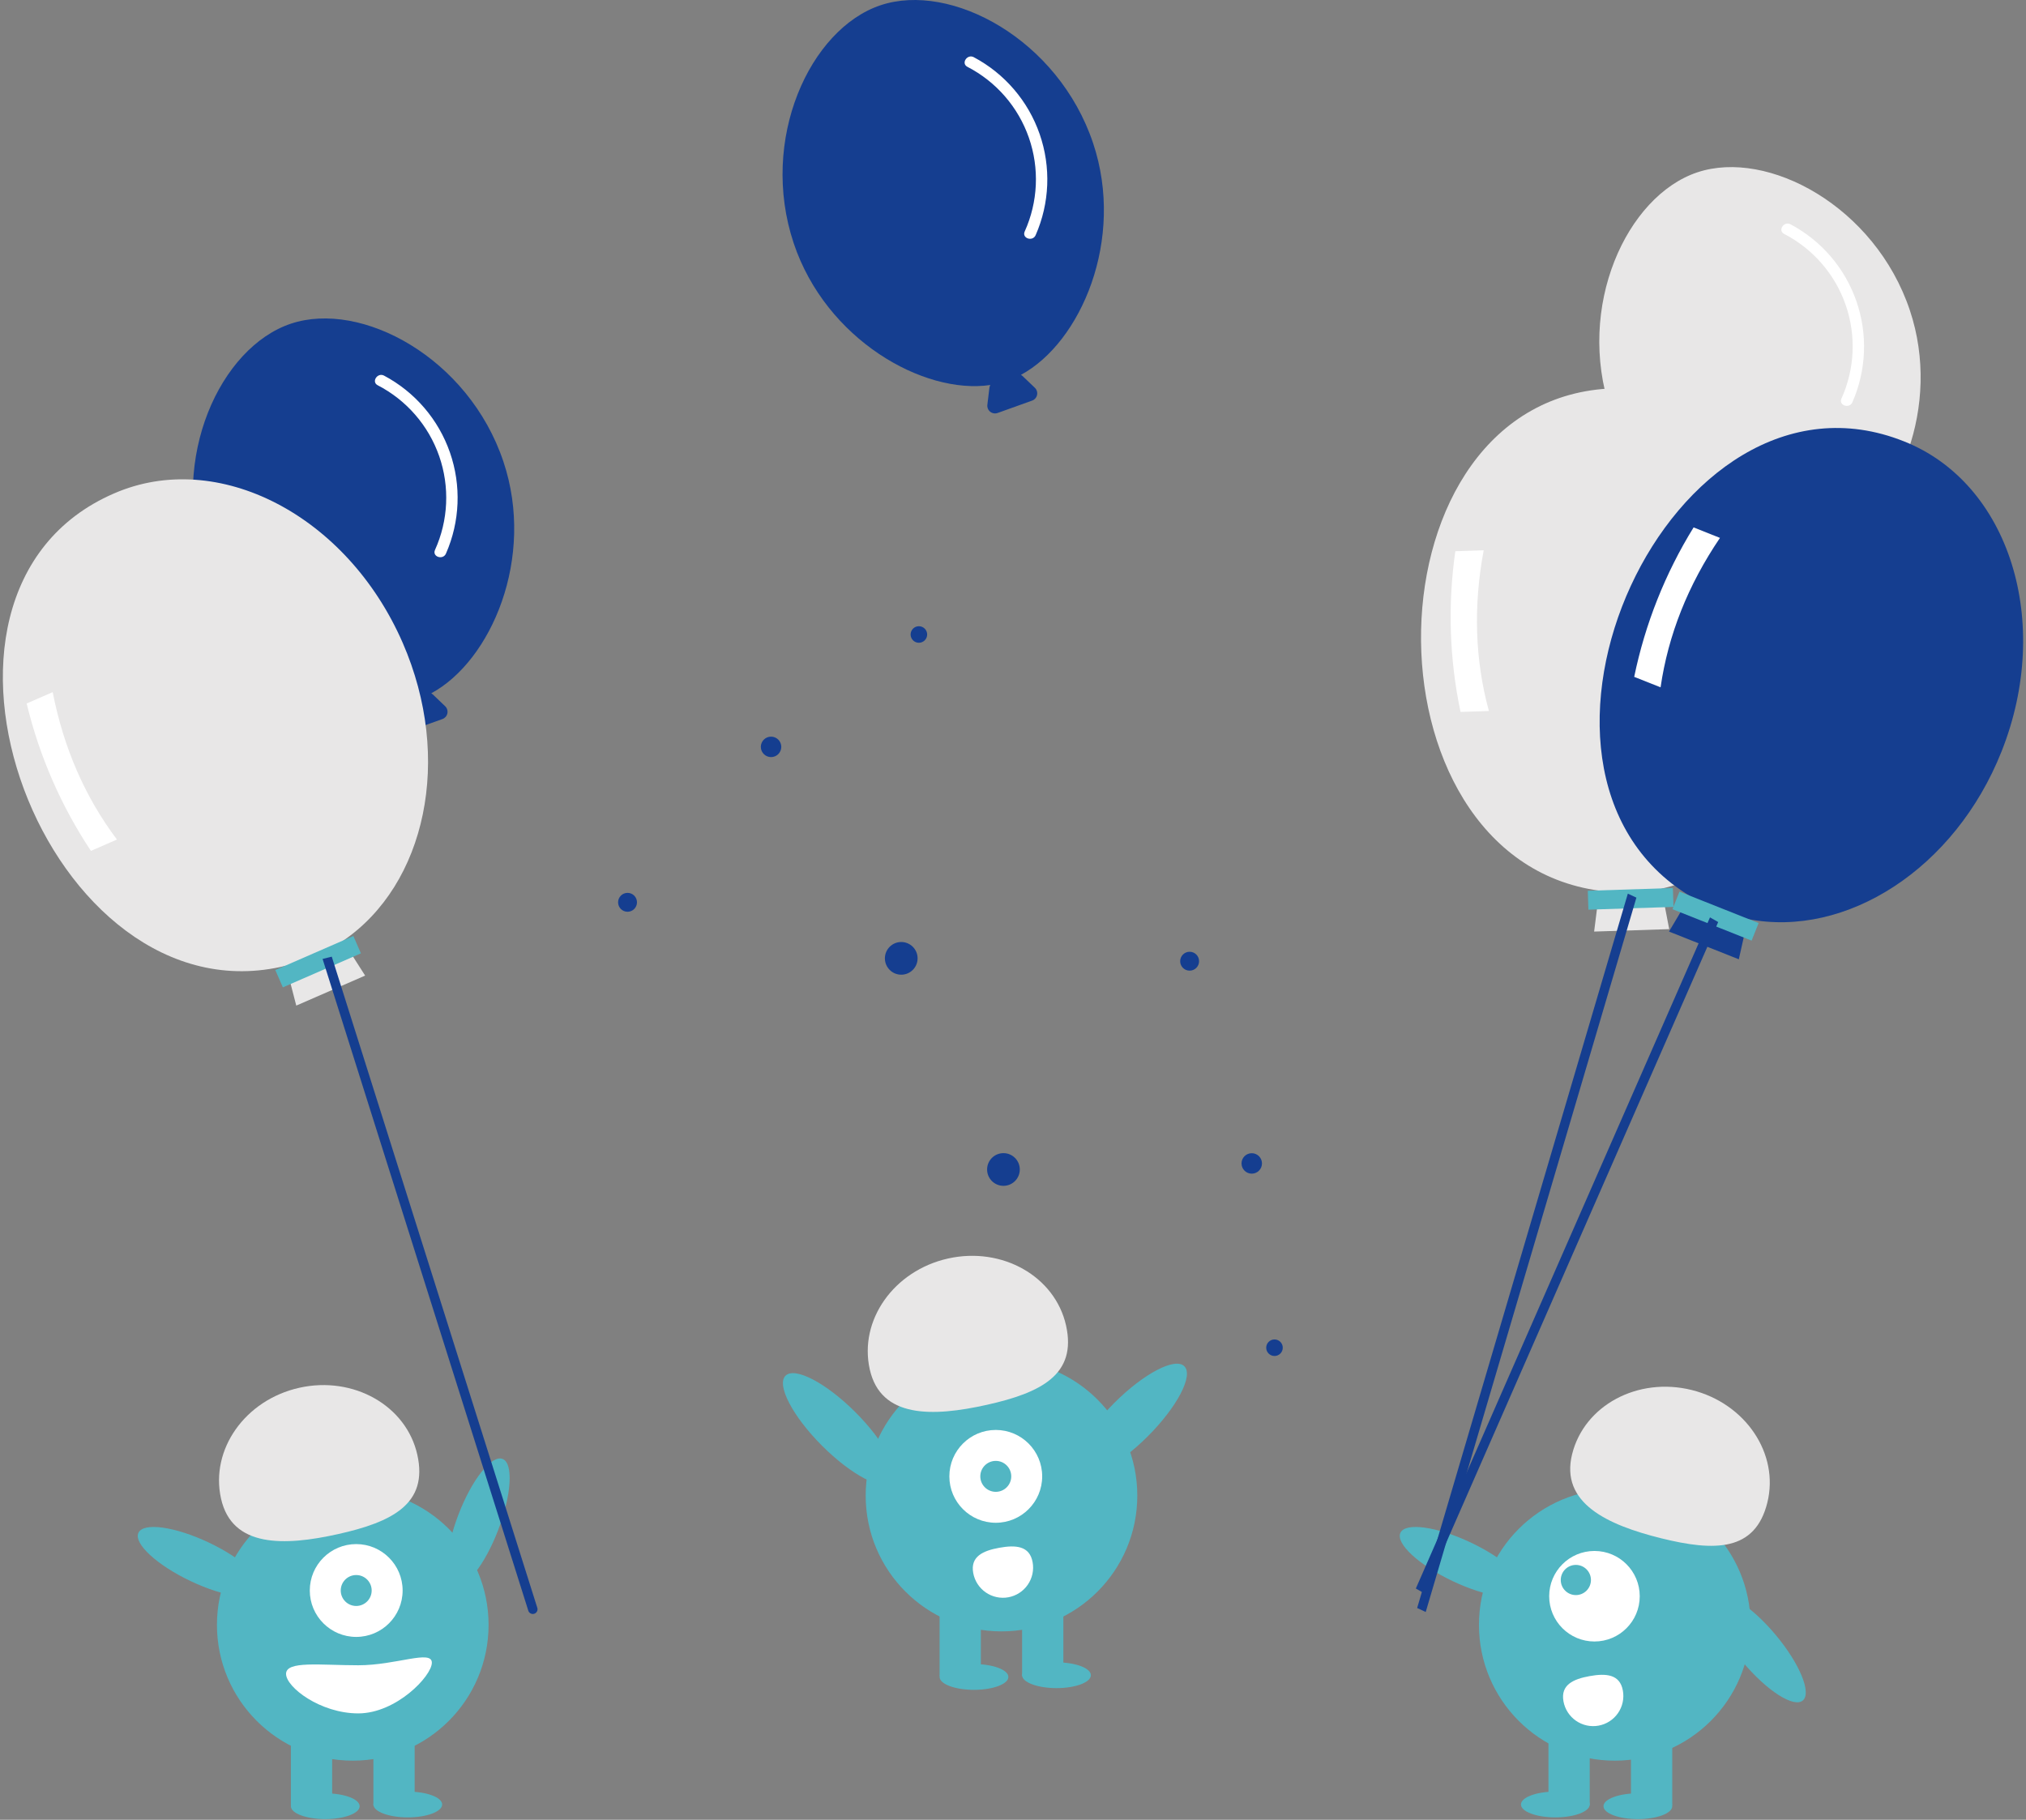 <svg width="354" height="318" viewBox="0 0 354 318" fill="none" xmlns="http://www.w3.org/2000/svg">
<rect x="0" y="0" width="354" height="318" fill="#808080" stroke="none"/>
<g clip-path="url(#clip0_2534:47319)">
<path d="M87.961 80.666C81.891 62.523 63.147 52.44 50.816 56.564C38.485 60.689 29.582 80.021 35.652 98.164C41.27 114.957 58.295 124.652 70.006 122.922C69.922 123.069 69.866 123.23 69.842 123.398L69.484 126.385C69.457 126.612 69.488 126.843 69.575 127.055C69.662 127.268 69.802 127.454 69.981 127.597C70.161 127.74 70.374 127.834 70.6 127.872C70.826 127.909 71.058 127.889 71.274 127.811L77.307 125.648C77.523 125.571 77.715 125.439 77.866 125.267C78.017 125.094 78.121 124.886 78.169 124.661C78.216 124.437 78.206 124.204 78.138 123.985C78.071 123.766 77.948 123.568 77.783 123.409L75.608 121.331C75.531 121.26 75.445 121.199 75.353 121.148C85.799 115.519 93.592 97.496 87.961 80.666Z" fill="#153E90"/>
<path d="M65.988 67.318C71.028 69.919 74.878 74.357 76.742 79.714C78.605 85.071 78.341 90.939 76.003 96.107C75.481 97.295 77.401 97.92 77.919 96.74C80.374 91.148 80.624 84.835 78.618 79.067C76.613 73.299 72.501 68.502 67.107 65.639C65.969 65.035 64.841 66.71 65.988 67.318Z" fill="white"/>
<path d="M333.706 54.221C327.636 36.078 308.892 25.994 296.561 30.119C284.23 34.244 275.327 53.576 281.396 71.718C287.015 88.512 304.039 98.207 315.751 96.477C315.666 96.623 315.611 96.785 315.587 96.953L315.229 99.939C315.202 100.167 315.233 100.398 315.32 100.61C315.407 100.822 315.547 101.009 315.726 101.152C315.905 101.294 316.118 101.389 316.345 101.427C316.571 101.464 316.803 101.443 317.019 101.366L323.052 99.203C323.267 99.126 323.46 98.994 323.611 98.822C323.762 98.649 323.866 98.44 323.913 98.216C323.961 97.992 323.951 97.759 323.883 97.54C323.815 97.321 323.693 97.123 323.527 96.964L321.353 94.886C321.275 94.815 321.19 94.753 321.098 94.703C331.544 89.074 339.336 71.05 333.706 54.221Z" fill="#E8E7E7"/>
<path d="M311.732 40.873C316.773 43.474 320.622 47.911 322.486 53.269C324.35 58.626 324.086 64.494 321.748 69.662C321.226 70.85 323.146 71.475 323.664 70.294C326.119 64.703 326.368 58.39 324.363 52.622C322.358 46.854 318.246 42.057 312.852 39.193C311.713 38.59 310.585 40.265 311.732 40.873Z" fill="white"/>
<path d="M190.997 25.019C184.928 6.877 166.183 -3.207 153.852 0.918C141.521 5.043 132.618 24.374 138.688 42.517C144.306 59.311 161.331 69.005 173.042 67.275C172.958 67.422 172.902 67.584 172.878 67.752L172.52 70.738C172.493 70.966 172.524 71.197 172.611 71.409C172.698 71.621 172.838 71.807 173.018 71.95C173.197 72.093 173.41 72.188 173.636 72.225C173.862 72.263 174.094 72.242 174.31 72.165L180.343 70.002C180.559 69.924 180.751 69.793 180.902 69.62C181.053 69.448 181.157 69.239 181.205 69.015C181.253 68.791 181.242 68.558 181.175 68.339C181.107 68.12 180.984 67.921 180.819 67.763L178.644 65.684C178.567 65.614 178.481 65.552 178.39 65.501C188.835 59.873 196.628 41.849 190.997 25.019Z" fill="#153E90"/>
<path d="M169.024 11.672C174.065 14.273 177.914 18.71 179.778 24.067C181.642 29.424 181.378 35.293 179.04 40.461C178.518 41.649 180.438 42.274 180.956 41.093C183.411 35.501 183.66 29.189 181.655 23.421C179.65 17.652 175.538 12.856 170.144 9.992C169.005 9.389 167.877 11.064 169.024 11.672Z" fill="white"/>
<path d="M160.555 112.32C161.354 112.32 162.001 111.672 162.001 110.874C162.001 110.075 161.354 109.428 160.555 109.428C159.756 109.428 159.109 110.075 159.109 110.874C159.109 111.672 159.756 112.32 160.555 112.32Z" fill="#153E90"/>
<path d="M157.473 170.322C159.051 170.322 160.33 169.043 160.33 167.466C160.33 165.888 159.051 164.609 157.473 164.609C155.895 164.609 154.616 165.888 154.616 167.466C154.616 169.043 155.895 170.322 157.473 170.322Z" fill="#153E90"/>
<path d="M109.649 159.325C110.56 159.325 111.299 158.586 111.299 157.674C111.299 156.762 110.56 156.023 109.649 156.023C108.737 156.023 107.998 156.762 107.998 157.674C107.998 158.586 108.737 159.325 109.649 159.325Z" fill="#153E90"/>
<path d="M134.726 132.298C135.713 132.298 136.514 131.497 136.514 130.51C136.514 129.523 135.713 128.723 134.726 128.723C133.739 128.723 132.938 129.523 132.938 130.51C132.938 131.497 133.739 132.298 134.726 132.298Z" fill="#153E90"/>
<path d="M222.69 236.95C223.488 236.95 224.136 236.303 224.136 235.505C224.136 234.706 223.488 234.059 222.69 234.059C221.891 234.059 221.244 234.706 221.244 235.505C221.244 236.303 221.891 236.95 222.69 236.95Z" fill="#153E90"/>
<path d="M175.332 207.217C176.909 207.217 178.188 205.938 178.188 204.36C178.188 202.783 176.909 201.504 175.332 201.504C173.754 201.504 172.475 202.783 172.475 204.36C172.475 205.938 173.754 207.217 175.332 207.217Z" fill="#153E90"/>
<path d="M207.862 169.616C208.773 169.616 209.512 168.877 209.512 167.965C209.512 167.053 208.773 166.314 207.862 166.314C206.95 166.314 206.211 167.053 206.211 167.965C206.211 168.877 206.95 169.616 207.862 169.616Z" fill="#153E90"/>
<path d="M218.717 205.091C219.704 205.091 220.504 204.29 220.504 203.303C220.504 202.316 219.704 201.516 218.717 201.516C217.73 201.516 216.929 202.316 216.929 203.303C216.929 204.29 217.73 205.091 218.717 205.091Z" fill="#153E90"/>
<path d="M315.002 297.154C316.579 295.833 314.448 290.69 310.241 285.666C306.034 280.642 301.345 277.64 299.768 278.961C298.191 280.281 300.322 285.424 304.529 290.448C308.736 295.472 313.425 298.474 315.002 297.154Z" fill="#52B6C3"/>
<path d="M282.145 307.665C295.251 307.665 305.875 297.042 305.875 283.937C305.875 270.832 295.251 260.209 282.145 260.209C269.04 260.209 258.416 270.832 258.416 283.937C258.416 297.042 269.04 307.665 282.145 307.665Z" fill="#52B6C3"/>
<path d="M292.19 302.559H284.98V315.474H292.19V302.559Z" fill="#52B6C3"/>
<path d="M277.771 302.559H270.562V315.474H277.771V302.559Z" fill="#52B6C3"/>
<path d="M286.182 317.876C289.5 317.876 292.19 316.868 292.19 315.624C292.19 314.38 289.5 313.371 286.182 313.371C282.864 313.371 280.174 314.38 280.174 315.624C280.174 316.868 282.864 317.876 286.182 317.876Z" fill="#52B6C3"/>
<path d="M271.763 317.576C275.081 317.576 277.771 316.567 277.771 315.323C277.771 314.079 275.081 313.07 271.763 313.07C268.446 313.07 265.756 314.079 265.756 315.323C265.756 316.567 268.446 317.576 271.763 317.576Z" fill="#52B6C3"/>
<path d="M274.694 254.109C276.813 245.577 286.167 240.556 295.585 242.894C305.004 245.233 310.922 254.046 308.803 262.578C306.684 271.111 299.654 271.138 290.236 268.8C280.817 266.461 272.576 262.642 274.694 254.109Z" fill="#E8E7E7"/>
<path d="M266.138 278.01C267.02 276.152 262.934 272.369 257.014 269.561C251.093 266.753 245.579 265.983 244.697 267.842C243.816 269.7 247.901 273.483 253.821 276.291C259.742 279.099 265.256 279.869 266.138 278.01Z" fill="#52B6C3"/>
<path d="M278.598 286.841C282.967 286.841 286.509 283.3 286.509 278.931C286.509 274.561 282.967 271.02 278.598 271.02C274.228 271.02 270.686 274.561 270.686 278.931C270.686 283.3 274.228 286.841 278.598 286.841Z" fill="white"/>
<path d="M275.346 278.731C276.803 278.731 277.983 277.55 277.983 276.094C277.983 274.638 276.803 273.457 275.346 273.457C273.89 273.457 272.709 274.638 272.709 276.094C272.709 277.55 273.89 278.731 275.346 278.731Z" fill="#52B6C3"/>
<path d="M283.561 295.412C283.685 296.093 283.673 296.793 283.527 297.47C283.381 298.147 283.103 298.788 282.709 299.358C282.315 299.927 281.812 300.413 281.23 300.789C280.648 301.164 279.998 301.421 279.316 301.545C278.635 301.669 277.936 301.658 277.259 301.512C276.582 301.366 275.94 301.088 275.37 300.693C274.801 300.299 274.314 299.797 273.939 299.215C273.564 298.633 273.307 297.982 273.183 297.301L273.181 297.291C272.662 294.425 274.878 293.411 277.744 292.892C280.611 292.373 283.042 292.546 283.561 295.412Z" fill="white"/>
<path d="M87.051 267.349C89.391 261.228 89.73 255.671 87.808 254.937C85.886 254.202 82.432 258.569 80.093 264.689C77.753 270.81 77.414 276.367 79.336 277.101C81.257 277.836 84.712 273.469 87.051 267.349Z" fill="#52B6C3"/>
<path d="M61.638 307.665C74.744 307.665 85.368 297.042 85.368 283.937C85.368 270.832 74.744 260.209 61.638 260.209C48.532 260.209 37.908 270.832 37.908 283.937C37.908 297.042 48.532 307.665 61.638 307.665Z" fill="#52B6C3"/>
<path d="M58.034 302.559H50.825V315.474H58.034V302.559Z" fill="#52B6C3"/>
<path d="M72.452 302.559H65.243V315.474H72.452V302.559Z" fill="#52B6C3"/>
<path d="M56.832 317.876C60.15 317.876 62.84 316.868 62.84 315.624C62.84 314.38 60.15 313.371 56.832 313.371C53.514 313.371 50.825 314.38 50.825 315.624C50.825 316.868 53.514 317.876 56.832 317.876Z" fill="#52B6C3"/>
<path d="M71.25 317.576C74.568 317.576 77.258 316.567 77.258 315.323C77.258 314.079 74.568 313.07 71.25 313.07C67.932 313.07 65.243 314.079 65.243 315.323C65.243 316.567 67.932 317.576 71.25 317.576Z" fill="#52B6C3"/>
<path d="M62.239 286.04C66.718 286.04 70.349 282.409 70.349 277.93C70.349 273.451 66.718 269.82 62.239 269.82C57.76 269.82 54.129 273.451 54.129 277.93C54.129 282.409 57.76 286.04 62.239 286.04Z" fill="white"/>
<path d="M62.239 280.633C63.732 280.633 64.942 279.423 64.942 277.93C64.942 276.437 63.732 275.227 62.239 275.227C60.746 275.227 59.536 276.437 59.536 277.93C59.536 279.423 60.746 280.633 62.239 280.633Z" fill="#52B6C3"/>
<path d="M38.619 261.869C36.703 253.289 42.828 244.619 52.3 242.504C61.772 240.389 71.003 245.631 72.919 254.211C74.835 262.791 68.558 265.956 59.086 268.071C49.615 270.186 40.535 270.45 38.619 261.869Z" fill="#E8E7E7"/>
<path d="M45.631 278.01C46.512 276.152 42.427 272.369 36.507 269.561C30.586 266.753 25.072 265.983 24.19 267.842C23.308 269.7 27.393 273.483 33.314 276.291C39.235 279.099 44.749 279.869 45.631 278.01Z" fill="#52B6C3"/>
<path d="M49.982 292.497C49.982 294.819 55.962 299.405 62.598 299.405C69.234 299.405 75.456 292.867 75.456 290.544C75.456 288.222 69.234 290.995 62.598 290.995C55.962 290.995 49.982 290.174 49.982 292.497Z" fill="white"/>
<path d="M174.989 285.075C188.094 285.075 198.719 274.452 198.719 261.347C198.719 248.243 188.094 237.619 174.989 237.619C161.883 237.619 151.259 248.243 151.259 261.347C151.259 274.452 161.883 285.075 174.989 285.075Z" fill="#52B6C3"/>
<path d="M171.384 279.971H164.175V292.886H171.384V279.971Z" fill="#52B6C3"/>
<path d="M185.802 279.971H178.593V292.886H185.802V279.971Z" fill="#52B6C3"/>
<path d="M170.183 295.289C173.501 295.289 176.19 294.28 176.19 293.036C176.19 291.792 173.501 290.783 170.183 290.783C166.865 290.783 164.175 291.792 164.175 293.036C164.175 294.28 166.865 295.289 170.183 295.289Z" fill="#52B6C3"/>
<path d="M184.601 294.988C187.919 294.988 190.608 293.979 190.608 292.735C190.608 291.491 187.919 290.482 184.601 290.482C181.283 290.482 178.593 291.491 178.593 292.735C178.593 293.979 181.283 294.988 184.601 294.988Z" fill="#52B6C3"/>
<path d="M151.97 239.281C150.054 230.701 156.179 222.031 165.65 219.916C175.122 217.801 184.354 223.043 186.27 231.623C188.186 240.204 181.909 243.368 172.437 245.483C162.965 247.598 153.886 247.862 151.97 239.281Z" fill="#E8E7E7"/>
<path d="M200.56 250.979C205.699 245.837 208.557 240.36 206.942 238.747C205.328 237.134 199.853 239.995 194.713 245.138C189.574 250.28 186.717 255.757 188.332 257.37C189.946 258.983 195.421 256.122 200.56 250.979Z" fill="#52B6C3"/>
<path d="M155.862 259.023C157.476 257.41 154.619 251.933 149.48 246.79C144.341 241.647 138.866 238.786 137.251 240.399C135.637 242.013 138.494 247.489 143.633 252.632C148.772 257.775 154.247 260.636 155.862 259.023Z" fill="#52B6C3"/>
<path d="M319.255 110.754C318.467 86.424 301.802 67.219 282.033 67.859C238.034 69.163 236.96 149.842 279.439 155.638L278.54 162.786L291.659 162.362L290.299 155.286C307.388 151.509 319.969 132.812 319.255 110.754Z" fill="#E8E7E7"/>
<path d="M260.153 124.244L255.197 124.405C253.254 115.168 252.946 105.663 254.288 96.321L259.244 96.16C257.413 105.94 257.716 115.301 260.153 124.244Z" fill="white"/>
<path d="M292.302 155.175L277.433 155.656L277.54 158.96L292.409 158.479L292.302 155.175Z" fill="#52B6C3"/>
<path d="M249.114 281.688L247.617 280.987L284.43 156.156L285.927 156.858L249.114 281.688Z" fill="#153E90"/>
<path d="M349.724 131.327C358.714 108.705 351.101 84.445 332.719 77.141C291.857 60.775 258.665 134.319 295.3 156.588L291.622 162.784L303.82 167.631L305.398 160.6C322.574 163.958 341.573 151.837 349.724 131.327Z" fill="#153E90"/>
<path d="M290.15 120.106L285.542 118.275C287.447 109.031 290.959 100.193 295.919 92.162L300.527 93.993C294.945 102.229 291.486 110.933 290.15 120.106Z" fill="white"/>
<path d="M293.453 155.805L292.232 158.877L306.058 164.37L307.279 161.298L293.453 155.805Z" fill="#52B6C3"/>
<path d="M248.823 278.403L247.387 277.586L298.783 160.305L300.219 161.122L248.823 278.403Z" fill="#153E90"/>
<path d="M70.362 112.325C60.635 90.01 38.051 78.326 19.918 86.228C-20.482 103.703 8.347 179.065 49.96 168.747L51.767 175.722L63.8 170.478L59.921 164.406C74.403 154.58 79.18 132.557 70.362 112.325Z" fill="#E8E7E7"/>
<path d="M20.434 146.706L15.888 148.687C10.668 140.823 6.868 132.105 4.66 122.928L9.206 120.947C11.121 130.711 14.863 139.297 20.434 146.706Z" fill="white"/>
<path d="M61.741 163.562L48.103 169.506L49.424 172.536L63.062 166.593L61.741 163.562Z" fill="#52B6C3"/>
<path d="M93.294 282.007C93.082 282.06 92.857 282.026 92.669 281.913C92.481 281.8 92.346 281.617 92.293 281.404L56.364 167.568L57.969 167.17L93.898 281.006C93.924 281.112 93.929 281.221 93.913 281.328C93.897 281.436 93.859 281.539 93.803 281.632C93.747 281.725 93.674 281.806 93.586 281.87C93.499 281.935 93.4 281.981 93.294 282.007Z" fill="#153E90"/>
<path d="M173.99 266.094C178.469 266.094 182.1 262.463 182.1 257.985C182.1 253.506 178.469 249.875 173.99 249.875C169.511 249.875 165.88 253.506 165.88 257.985C165.88 262.463 169.511 266.094 173.99 266.094Z" fill="white"/>
<path d="M173.991 260.688C175.484 260.688 176.694 259.477 176.694 257.984C176.694 256.492 175.484 255.281 173.991 255.281C172.497 255.281 171.287 256.492 171.287 257.984C171.287 259.477 172.497 260.688 173.991 260.688Z" fill="#52B6C3"/>
<path d="M180.428 272.982C180.679 274.358 180.372 275.778 179.576 276.928C178.781 278.078 177.56 278.865 176.184 279.116C174.808 279.366 173.388 279.06 172.238 278.264C171.088 277.468 170.301 276.248 170.05 274.871L170.048 274.861C169.529 271.995 171.746 270.981 174.612 270.462C177.478 269.943 179.91 270.116 180.428 272.982Z" fill="white"/>
</g>
<defs>
<clipPath id="clip0_2534:47319">
<rect width="353" height="318" fill="white" transform="translate(0.5)"/>
</clipPath>
</defs>
</svg>
